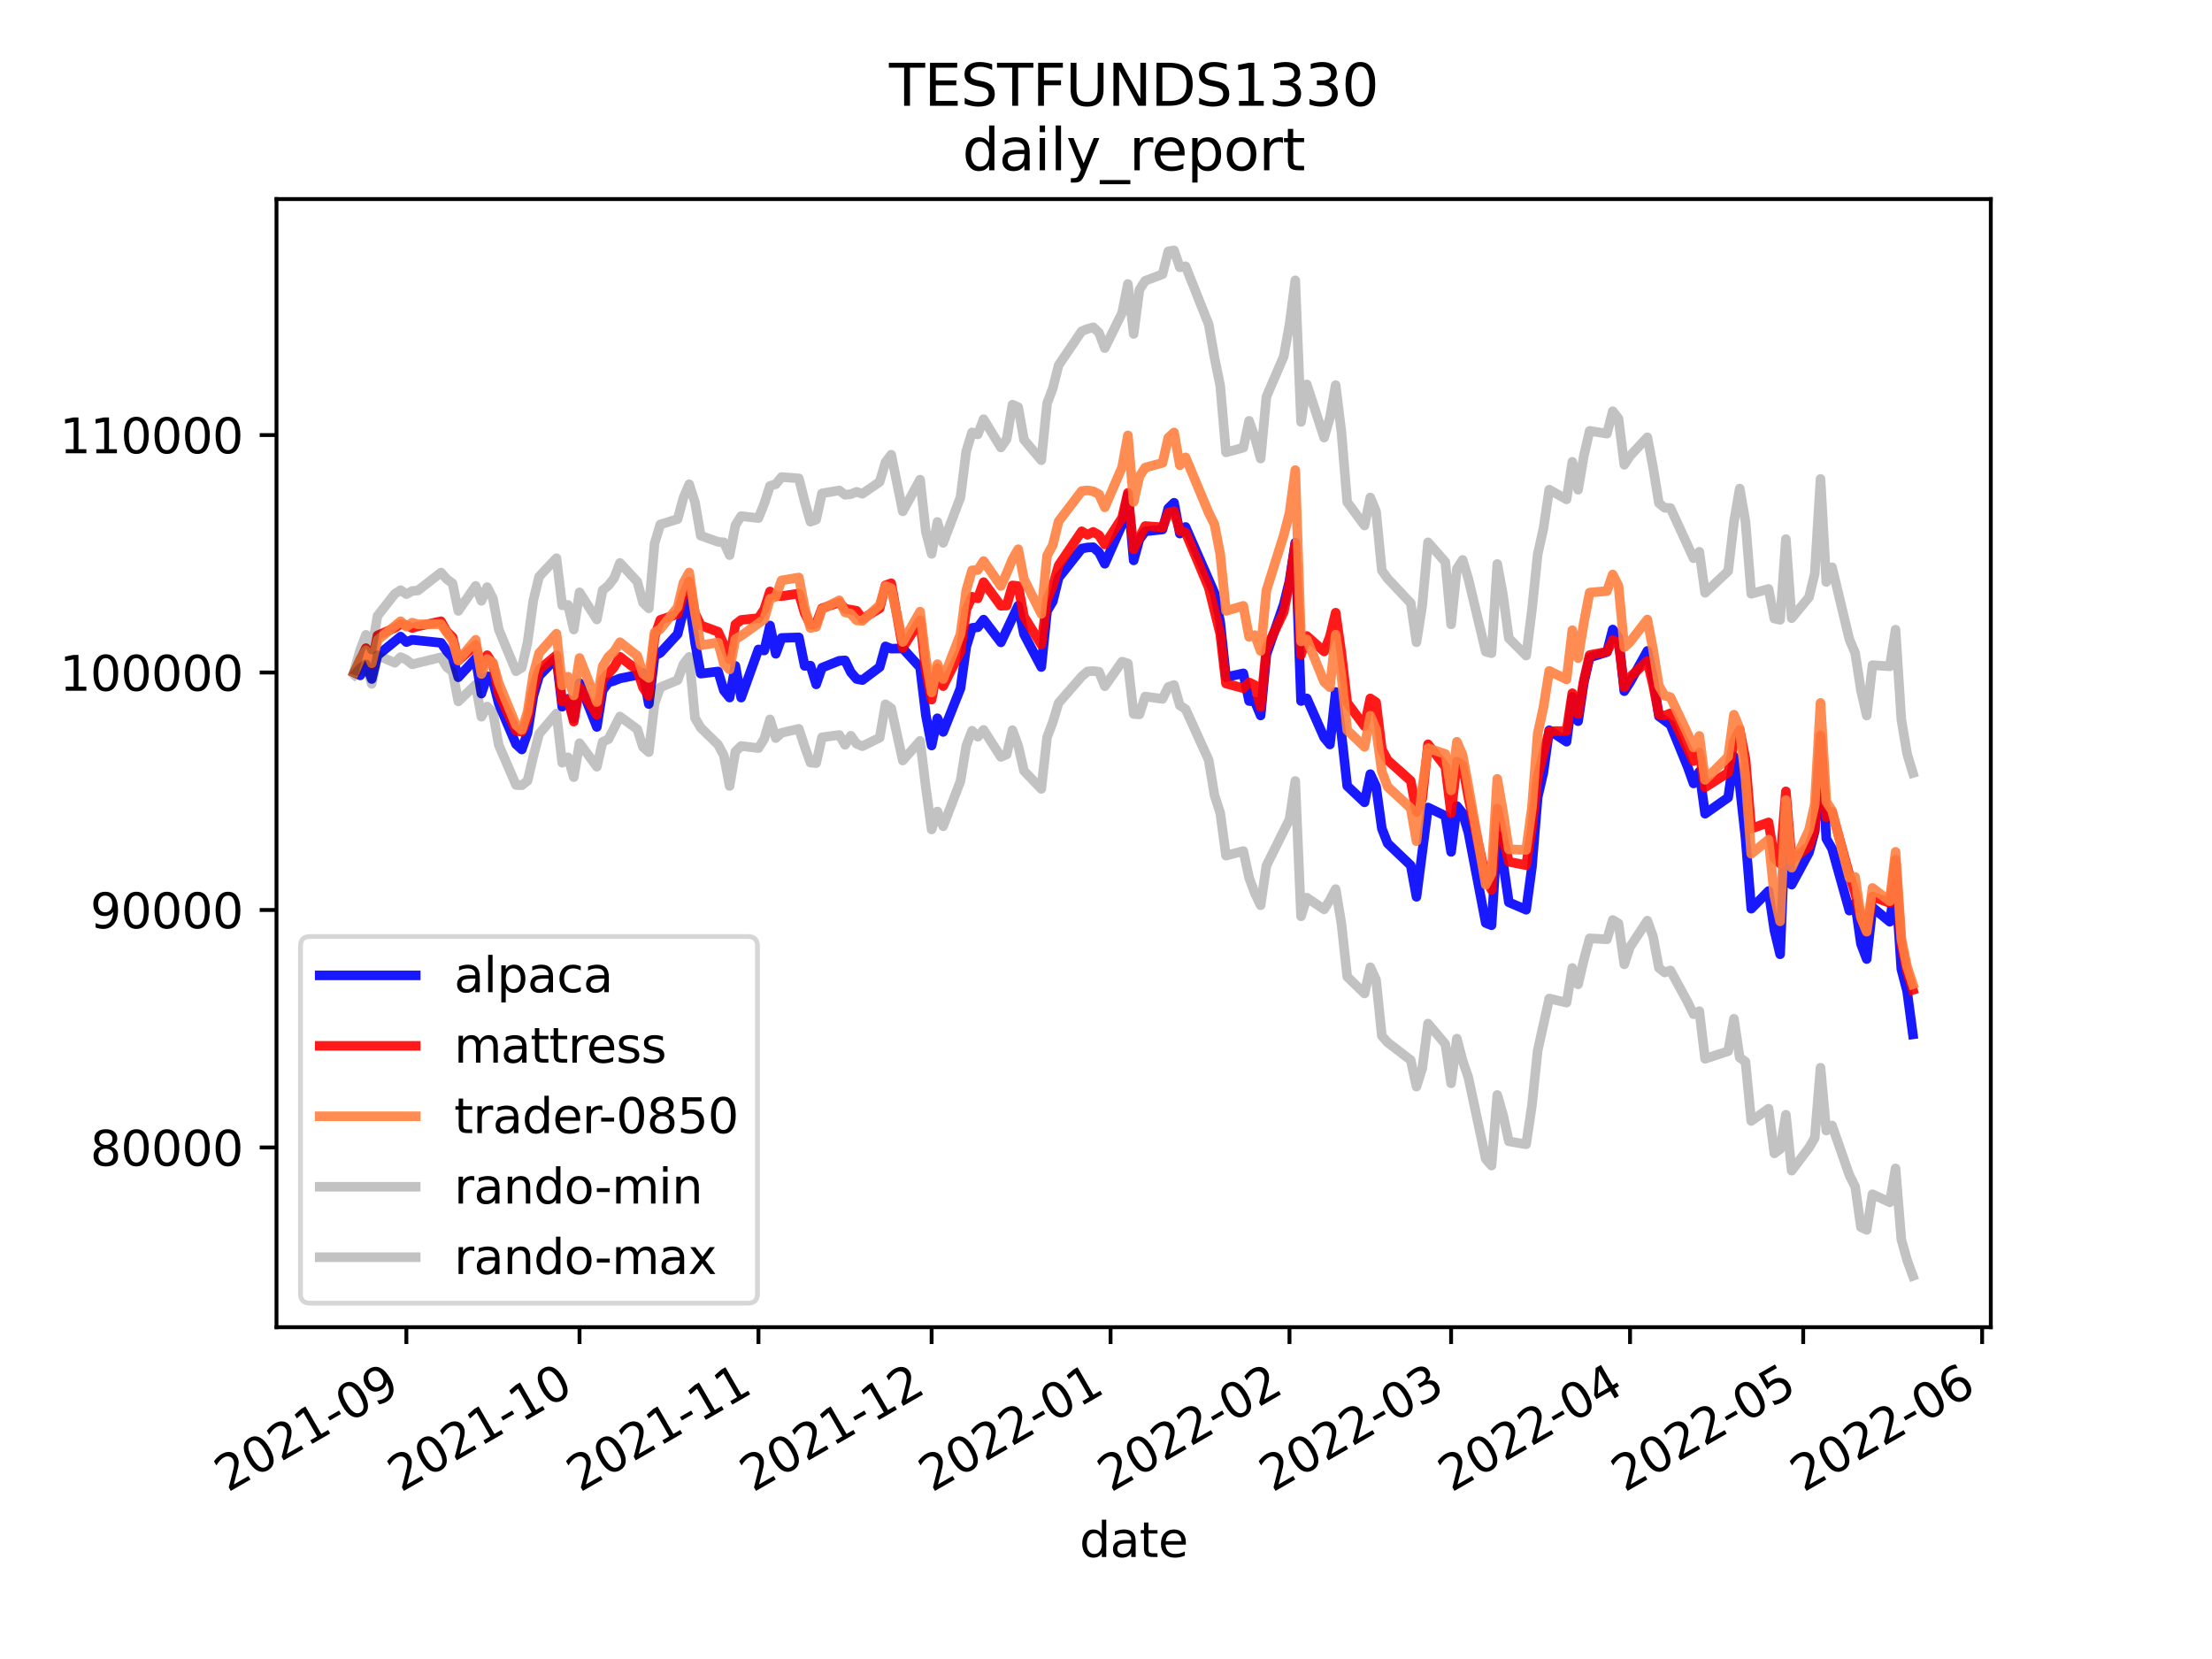 <?xml version="1.0" encoding="utf-8" standalone="no"?>
<!DOCTYPE svg PUBLIC "-//W3C//DTD SVG 1.1//EN"
  "http://www.w3.org/Graphics/SVG/1.1/DTD/svg11.dtd">
<svg height="345.6pt" version="1.1" viewBox="0 0 460.8 345.6" width="460.8pt" xmlns="http://www.w3.org/2000/svg" xmlns:xlink="http://www.w3.org/1999/xlink">
 <defs>
  <style type="text/css">*{stroke-linecap:butt;stroke-linejoin:round;}</style>
 </defs>
 <g id="figure_1">
  <g id="patch_1">
   <path d="M 0 345.6 
L 460.8 345.6 
L 460.8 0 
L 0 0 
z
" style="fill:#ffffff;"/>
  </g>
  <g id="axes_1">
   <g id="patch_2">
    <path d="M 57.6 276.48 
L 414.72 276.48 
L 414.72 41.472 
L 57.6 41.472 
z
" style="fill:#ffffff;"/>
   </g>
   <g id="matplotlib.axis_1">
    <g id="xtick_1">
     <g id="line2d_1">
      <defs>
       <path d="M 0 0 
L 0 3.5 
" id="m4174cbee6f" style="stroke:#000000;stroke-width:0.8;"/>
      </defs>
      <g>
       <use style="stroke:#000000;stroke-width:0.8;" x="84.655" xlink:href="#m4174cbee6f" y="276.48"/>
      </g>
     </g>
     <g id="text_1">
      <!-- 2021-09 -->
      <g transform="translate(47.43 310.952)rotate(-30)scale(0.1 -0.1)">
       <defs>
        <path d="M 1228 531 
L 3431 531 
L 3431 0 
L 469 0 
L 469 531 
Q 828 903 1448 1529 
Q 2069 2156 2228 2338 
Q 2531 2678 2651 2914 
Q 2772 3150 2772 3378 
Q 2772 3750 2511 3984 
Q 2250 4219 1831 4219 
Q 1534 4219 1204 4116 
Q 875 4013 500 3803 
L 500 4441 
Q 881 4594 1212 4672 
Q 1544 4750 1819 4750 
Q 2544 4750 2975 4387 
Q 3406 4025 3406 3419 
Q 3406 3131 3298 2873 
Q 3191 2616 2906 2266 
Q 2828 2175 2409 1742 
Q 1991 1309 1228 531 
z
" id="DejaVuSans-32" transform="scale(0.016)"/>
        <path d="M 2034 4250 
Q 1547 4250 1301 3770 
Q 1056 3291 1056 2328 
Q 1056 1369 1301 889 
Q 1547 409 2034 409 
Q 2525 409 2770 889 
Q 3016 1369 3016 2328 
Q 3016 3291 2770 3770 
Q 2525 4250 2034 4250 
z
M 2034 4750 
Q 2819 4750 3233 4129 
Q 3647 3509 3647 2328 
Q 3647 1150 3233 529 
Q 2819 -91 2034 -91 
Q 1250 -91 836 529 
Q 422 1150 422 2328 
Q 422 3509 836 4129 
Q 1250 4750 2034 4750 
z
" id="DejaVuSans-30" transform="scale(0.016)"/>
        <path d="M 794 531 
L 1825 531 
L 1825 4091 
L 703 3866 
L 703 4441 
L 1819 4666 
L 2450 4666 
L 2450 531 
L 3481 531 
L 3481 0 
L 794 0 
L 794 531 
z
" id="DejaVuSans-31" transform="scale(0.016)"/>
        <path d="M 313 2009 
L 1997 2009 
L 1997 1497 
L 313 1497 
L 313 2009 
z
" id="DejaVuSans-2d" transform="scale(0.016)"/>
        <path d="M 703 97 
L 703 672 
Q 941 559 1184 500 
Q 1428 441 1663 441 
Q 2288 441 2617 861 
Q 2947 1281 2994 2138 
Q 2813 1869 2534 1725 
Q 2256 1581 1919 1581 
Q 1219 1581 811 2004 
Q 403 2428 403 3163 
Q 403 3881 828 4315 
Q 1253 4750 1959 4750 
Q 2769 4750 3195 4129 
Q 3622 3509 3622 2328 
Q 3622 1225 3098 567 
Q 2575 -91 1691 -91 
Q 1453 -91 1209 -44 
Q 966 3 703 97 
z
M 1959 2075 
Q 2384 2075 2632 2365 
Q 2881 2656 2881 3163 
Q 2881 3666 2632 3958 
Q 2384 4250 1959 4250 
Q 1534 4250 1286 3958 
Q 1038 3666 1038 3163 
Q 1038 2656 1286 2365 
Q 1534 2075 1959 2075 
z
" id="DejaVuSans-39" transform="scale(0.016)"/>
       </defs>
       <use xlink:href="#DejaVuSans-32"/>
       <use x="63.623" xlink:href="#DejaVuSans-30"/>
       <use x="127.246" xlink:href="#DejaVuSans-32"/>
       <use x="190.869" xlink:href="#DejaVuSans-31"/>
       <use x="254.492" xlink:href="#DejaVuSans-2d"/>
       <use x="290.576" xlink:href="#DejaVuSans-30"/>
       <use x="354.199" xlink:href="#DejaVuSans-39"/>
      </g>
     </g>
    </g>
    <g id="xtick_2">
     <g id="line2d_2">
      <g>
       <use style="stroke:#000000;stroke-width:0.8;" x="120.727" xlink:href="#m4174cbee6f" y="276.48"/>
      </g>
     </g>
     <g id="text_2">
      <!-- 2021-10 -->
      <g transform="translate(83.502 310.952)rotate(-30)scale(0.1 -0.1)">
       <use xlink:href="#DejaVuSans-32"/>
       <use x="63.623" xlink:href="#DejaVuSans-30"/>
       <use x="127.246" xlink:href="#DejaVuSans-32"/>
       <use x="190.869" xlink:href="#DejaVuSans-31"/>
       <use x="254.492" xlink:href="#DejaVuSans-2d"/>
       <use x="290.576" xlink:href="#DejaVuSans-31"/>
       <use x="354.199" xlink:href="#DejaVuSans-30"/>
      </g>
     </g>
    </g>
    <g id="xtick_3">
     <g id="line2d_3">
      <g>
       <use style="stroke:#000000;stroke-width:0.8;" x="158.002" xlink:href="#m4174cbee6f" y="276.48"/>
      </g>
     </g>
     <g id="text_3">
      <!-- 2021-11 -->
      <g transform="translate(120.778 310.952)rotate(-30)scale(0.1 -0.1)">
       <use xlink:href="#DejaVuSans-32"/>
       <use x="63.623" xlink:href="#DejaVuSans-30"/>
       <use x="127.246" xlink:href="#DejaVuSans-32"/>
       <use x="190.869" xlink:href="#DejaVuSans-31"/>
       <use x="254.492" xlink:href="#DejaVuSans-2d"/>
       <use x="290.576" xlink:href="#DejaVuSans-31"/>
       <use x="354.199" xlink:href="#DejaVuSans-31"/>
      </g>
     </g>
    </g>
    <g id="xtick_4">
     <g id="line2d_4">
      <g>
       <use style="stroke:#000000;stroke-width:0.8;" x="194.075" xlink:href="#m4174cbee6f" y="276.48"/>
      </g>
     </g>
     <g id="text_4">
      <!-- 2021-12 -->
      <g transform="translate(156.85 310.952)rotate(-30)scale(0.1 -0.1)">
       <use xlink:href="#DejaVuSans-32"/>
       <use x="63.623" xlink:href="#DejaVuSans-30"/>
       <use x="127.246" xlink:href="#DejaVuSans-32"/>
       <use x="190.869" xlink:href="#DejaVuSans-31"/>
       <use x="254.492" xlink:href="#DejaVuSans-2d"/>
       <use x="290.576" xlink:href="#DejaVuSans-31"/>
       <use x="354.199" xlink:href="#DejaVuSans-32"/>
      </g>
     </g>
    </g>
    <g id="xtick_5">
     <g id="line2d_5">
      <g>
       <use style="stroke:#000000;stroke-width:0.8;" x="231.35" xlink:href="#m4174cbee6f" y="276.48"/>
      </g>
     </g>
     <g id="text_5">
      <!-- 2022-01 -->
      <g transform="translate(194.125 310.952)rotate(-30)scale(0.1 -0.1)">
       <use xlink:href="#DejaVuSans-32"/>
       <use x="63.623" xlink:href="#DejaVuSans-30"/>
       <use x="127.246" xlink:href="#DejaVuSans-32"/>
       <use x="190.869" xlink:href="#DejaVuSans-32"/>
       <use x="254.492" xlink:href="#DejaVuSans-2d"/>
       <use x="290.576" xlink:href="#DejaVuSans-30"/>
       <use x="354.199" xlink:href="#DejaVuSans-31"/>
      </g>
     </g>
    </g>
    <g id="xtick_6">
     <g id="line2d_6">
      <g>
       <use style="stroke:#000000;stroke-width:0.8;" x="268.625" xlink:href="#m4174cbee6f" y="276.48"/>
      </g>
     </g>
     <g id="text_6">
      <!-- 2022-02 -->
      <g transform="translate(231.401 310.952)rotate(-30)scale(0.1 -0.1)">
       <use xlink:href="#DejaVuSans-32"/>
       <use x="63.623" xlink:href="#DejaVuSans-30"/>
       <use x="127.246" xlink:href="#DejaVuSans-32"/>
       <use x="190.869" xlink:href="#DejaVuSans-32"/>
       <use x="254.492" xlink:href="#DejaVuSans-2d"/>
       <use x="290.576" xlink:href="#DejaVuSans-30"/>
       <use x="354.199" xlink:href="#DejaVuSans-32"/>
      </g>
     </g>
    </g>
    <g id="xtick_7">
     <g id="line2d_7">
      <g>
       <use style="stroke:#000000;stroke-width:0.8;" x="302.293" xlink:href="#m4174cbee6f" y="276.48"/>
      </g>
     </g>
     <g id="text_7">
      <!-- 2022-03 -->
      <g transform="translate(265.069 310.952)rotate(-30)scale(0.1 -0.1)">
       <defs>
        <path d="M 2597 2516 
Q 3050 2419 3304 2112 
Q 3559 1806 3559 1356 
Q 3559 666 3084 287 
Q 2609 -91 1734 -91 
Q 1441 -91 1130 -33 
Q 819 25 488 141 
L 488 750 
Q 750 597 1062 519 
Q 1375 441 1716 441 
Q 2309 441 2620 675 
Q 2931 909 2931 1356 
Q 2931 1769 2642 2001 
Q 2353 2234 1838 2234 
L 1294 2234 
L 1294 2753 
L 1863 2753 
Q 2328 2753 2575 2939 
Q 2822 3125 2822 3475 
Q 2822 3834 2567 4026 
Q 2313 4219 1838 4219 
Q 1578 4219 1281 4162 
Q 984 4106 628 3988 
L 628 4550 
Q 988 4650 1302 4700 
Q 1616 4750 1894 4750 
Q 2613 4750 3031 4423 
Q 3450 4097 3450 3541 
Q 3450 3153 3228 2886 
Q 3006 2619 2597 2516 
z
" id="DejaVuSans-33" transform="scale(0.016)"/>
       </defs>
       <use xlink:href="#DejaVuSans-32"/>
       <use x="63.623" xlink:href="#DejaVuSans-30"/>
       <use x="127.246" xlink:href="#DejaVuSans-32"/>
       <use x="190.869" xlink:href="#DejaVuSans-32"/>
       <use x="254.492" xlink:href="#DejaVuSans-2d"/>
       <use x="290.576" xlink:href="#DejaVuSans-30"/>
       <use x="354.199" xlink:href="#DejaVuSans-33"/>
      </g>
     </g>
    </g>
    <g id="xtick_8">
     <g id="line2d_8">
      <g>
       <use style="stroke:#000000;stroke-width:0.8;" x="339.568" xlink:href="#m4174cbee6f" y="276.48"/>
      </g>
     </g>
     <g id="text_8">
      <!-- 2022-04 -->
      <g transform="translate(302.344 310.952)rotate(-30)scale(0.1 -0.1)">
       <defs>
        <path d="M 2419 4116 
L 825 1625 
L 2419 1625 
L 2419 4116 
z
M 2253 4666 
L 3047 4666 
L 3047 1625 
L 3713 1625 
L 3713 1100 
L 3047 1100 
L 3047 0 
L 2419 0 
L 2419 1100 
L 313 1100 
L 313 1709 
L 2253 4666 
z
" id="DejaVuSans-34" transform="scale(0.016)"/>
       </defs>
       <use xlink:href="#DejaVuSans-32"/>
       <use x="63.623" xlink:href="#DejaVuSans-30"/>
       <use x="127.246" xlink:href="#DejaVuSans-32"/>
       <use x="190.869" xlink:href="#DejaVuSans-32"/>
       <use x="254.492" xlink:href="#DejaVuSans-2d"/>
       <use x="290.576" xlink:href="#DejaVuSans-30"/>
       <use x="354.199" xlink:href="#DejaVuSans-34"/>
      </g>
     </g>
    </g>
    <g id="xtick_9">
     <g id="line2d_9">
      <g>
       <use style="stroke:#000000;stroke-width:0.8;" x="375.641" xlink:href="#m4174cbee6f" y="276.48"/>
      </g>
     </g>
     <g id="text_9">
      <!-- 2022-05 -->
      <g transform="translate(338.416 310.952)rotate(-30)scale(0.1 -0.1)">
       <defs>
        <path d="M 691 4666 
L 3169 4666 
L 3169 4134 
L 1269 4134 
L 1269 2991 
Q 1406 3038 1543 3061 
Q 1681 3084 1819 3084 
Q 2600 3084 3056 2656 
Q 3513 2228 3513 1497 
Q 3513 744 3044 326 
Q 2575 -91 1722 -91 
Q 1428 -91 1123 -41 
Q 819 9 494 109 
L 494 744 
Q 775 591 1075 516 
Q 1375 441 1709 441 
Q 2250 441 2565 725 
Q 2881 1009 2881 1497 
Q 2881 1984 2565 2268 
Q 2250 2553 1709 2553 
Q 1456 2553 1204 2497 
Q 953 2441 691 2322 
L 691 4666 
z
" id="DejaVuSans-35" transform="scale(0.016)"/>
       </defs>
       <use xlink:href="#DejaVuSans-32"/>
       <use x="63.623" xlink:href="#DejaVuSans-30"/>
       <use x="127.246" xlink:href="#DejaVuSans-32"/>
       <use x="190.869" xlink:href="#DejaVuSans-32"/>
       <use x="254.492" xlink:href="#DejaVuSans-2d"/>
       <use x="290.576" xlink:href="#DejaVuSans-30"/>
       <use x="354.199" xlink:href="#DejaVuSans-35"/>
      </g>
     </g>
    </g>
    <g id="xtick_10">
     <g id="line2d_10">
      <g>
       <use style="stroke:#000000;stroke-width:0.8;" x="412.916" xlink:href="#m4174cbee6f" y="276.48"/>
      </g>
     </g>
     <g id="text_10">
      <!-- 2022-06 -->
      <g transform="translate(375.692 310.952)rotate(-30)scale(0.1 -0.1)">
       <defs>
        <path d="M 2113 2584 
Q 1688 2584 1439 2293 
Q 1191 2003 1191 1497 
Q 1191 994 1439 701 
Q 1688 409 2113 409 
Q 2538 409 2786 701 
Q 3034 994 3034 1497 
Q 3034 2003 2786 2293 
Q 2538 2584 2113 2584 
z
M 3366 4563 
L 3366 3988 
Q 3128 4100 2886 4159 
Q 2644 4219 2406 4219 
Q 1781 4219 1451 3797 
Q 1122 3375 1075 2522 
Q 1259 2794 1537 2939 
Q 1816 3084 2150 3084 
Q 2853 3084 3261 2657 
Q 3669 2231 3669 1497 
Q 3669 778 3244 343 
Q 2819 -91 2113 -91 
Q 1303 -91 875 529 
Q 447 1150 447 2328 
Q 447 3434 972 4092 
Q 1497 4750 2381 4750 
Q 2619 4750 2861 4703 
Q 3103 4656 3366 4563 
z
" id="DejaVuSans-36" transform="scale(0.016)"/>
       </defs>
       <use xlink:href="#DejaVuSans-32"/>
       <use x="63.623" xlink:href="#DejaVuSans-30"/>
       <use x="127.246" xlink:href="#DejaVuSans-32"/>
       <use x="190.869" xlink:href="#DejaVuSans-32"/>
       <use x="254.492" xlink:href="#DejaVuSans-2d"/>
       <use x="290.576" xlink:href="#DejaVuSans-30"/>
       <use x="354.199" xlink:href="#DejaVuSans-36"/>
      </g>
     </g>
    </g>
    <g id="text_11">
     <!-- date -->
     <g transform="translate(224.885 324.351)scale(0.1 -0.1)">
      <defs>
       <path d="M 2906 2969 
L 2906 4863 
L 3481 4863 
L 3481 0 
L 2906 0 
L 2906 525 
Q 2725 213 2448 61 
Q 2172 -91 1784 -91 
Q 1150 -91 751 415 
Q 353 922 353 1747 
Q 353 2572 751 3078 
Q 1150 3584 1784 3584 
Q 2172 3584 2448 3432 
Q 2725 3281 2906 2969 
z
M 947 1747 
Q 947 1113 1208 752 
Q 1469 391 1925 391 
Q 2381 391 2643 752 
Q 2906 1113 2906 1747 
Q 2906 2381 2643 2742 
Q 2381 3103 1925 3103 
Q 1469 3103 1208 2742 
Q 947 2381 947 1747 
z
" id="DejaVuSans-64" transform="scale(0.016)"/>
       <path d="M 2194 1759 
Q 1497 1759 1228 1600 
Q 959 1441 959 1056 
Q 959 750 1161 570 
Q 1363 391 1709 391 
Q 2188 391 2477 730 
Q 2766 1069 2766 1631 
L 2766 1759 
L 2194 1759 
z
M 3341 1997 
L 3341 0 
L 2766 0 
L 2766 531 
Q 2569 213 2275 61 
Q 1981 -91 1556 -91 
Q 1019 -91 701 211 
Q 384 513 384 1019 
Q 384 1609 779 1909 
Q 1175 2209 1959 2209 
L 2766 2209 
L 2766 2266 
Q 2766 2663 2505 2880 
Q 2244 3097 1772 3097 
Q 1472 3097 1187 3025 
Q 903 2953 641 2809 
L 641 3341 
Q 956 3463 1253 3523 
Q 1550 3584 1831 3584 
Q 2591 3584 2966 3190 
Q 3341 2797 3341 1997 
z
" id="DejaVuSans-61" transform="scale(0.016)"/>
       <path d="M 1172 4494 
L 1172 3500 
L 2356 3500 
L 2356 3053 
L 1172 3053 
L 1172 1153 
Q 1172 725 1289 603 
Q 1406 481 1766 481 
L 2356 481 
L 2356 0 
L 1766 0 
Q 1100 0 847 248 
Q 594 497 594 1153 
L 594 3053 
L 172 3053 
L 172 3500 
L 594 3500 
L 594 4494 
L 1172 4494 
z
" id="DejaVuSans-74" transform="scale(0.016)"/>
       <path d="M 3597 1894 
L 3597 1613 
L 953 1613 
Q 991 1019 1311 708 
Q 1631 397 2203 397 
Q 2534 397 2845 478 
Q 3156 559 3463 722 
L 3463 178 
Q 3153 47 2828 -22 
Q 2503 -91 2169 -91 
Q 1331 -91 842 396 
Q 353 884 353 1716 
Q 353 2575 817 3079 
Q 1281 3584 2069 3584 
Q 2775 3584 3186 3129 
Q 3597 2675 3597 1894 
z
M 3022 2063 
Q 3016 2534 2758 2815 
Q 2500 3097 2075 3097 
Q 1594 3097 1305 2825 
Q 1016 2553 972 2059 
L 3022 2063 
z
" id="DejaVuSans-65" transform="scale(0.016)"/>
      </defs>
      <use xlink:href="#DejaVuSans-64"/>
      <use x="63.477" xlink:href="#DejaVuSans-61"/>
      <use x="124.756" xlink:href="#DejaVuSans-74"/>
      <use x="163.965" xlink:href="#DejaVuSans-65"/>
     </g>
    </g>
   </g>
   <g id="matplotlib.axis_2">
    <g id="ytick_1">
     <g id="line2d_11">
      <defs>
       <path d="M 0 0 
L -3.5 0 
" id="mf067c1486d" style="stroke:#000000;stroke-width:0.8;"/>
      </defs>
      <g>
       <use style="stroke:#000000;stroke-width:0.8;" x="57.6" xlink:href="#mf067c1486d" y="239.039"/>
      </g>
     </g>
     <g id="text_12">
      <!-- 80000 -->
      <g transform="translate(18.788 242.838)scale(0.1 -0.1)">
       <defs>
        <path d="M 2034 2216 
Q 1584 2216 1326 1975 
Q 1069 1734 1069 1313 
Q 1069 891 1326 650 
Q 1584 409 2034 409 
Q 2484 409 2743 651 
Q 3003 894 3003 1313 
Q 3003 1734 2745 1975 
Q 2488 2216 2034 2216 
z
M 1403 2484 
Q 997 2584 770 2862 
Q 544 3141 544 3541 
Q 544 4100 942 4425 
Q 1341 4750 2034 4750 
Q 2731 4750 3128 4425 
Q 3525 4100 3525 3541 
Q 3525 3141 3298 2862 
Q 3072 2584 2669 2484 
Q 3125 2378 3379 2068 
Q 3634 1759 3634 1313 
Q 3634 634 3220 271 
Q 2806 -91 2034 -91 
Q 1263 -91 848 271 
Q 434 634 434 1313 
Q 434 1759 690 2068 
Q 947 2378 1403 2484 
z
M 1172 3481 
Q 1172 3119 1398 2916 
Q 1625 2713 2034 2713 
Q 2441 2713 2670 2916 
Q 2900 3119 2900 3481 
Q 2900 3844 2670 4047 
Q 2441 4250 2034 4250 
Q 1625 4250 1398 4047 
Q 1172 3844 1172 3481 
z
" id="DejaVuSans-38" transform="scale(0.016)"/>
       </defs>
       <use xlink:href="#DejaVuSans-38"/>
       <use x="63.623" xlink:href="#DejaVuSans-30"/>
       <use x="127.246" xlink:href="#DejaVuSans-30"/>
       <use x="190.869" xlink:href="#DejaVuSans-30"/>
       <use x="254.492" xlink:href="#DejaVuSans-30"/>
      </g>
     </g>
    </g>
    <g id="ytick_2">
     <g id="line2d_12">
      <g>
       <use style="stroke:#000000;stroke-width:0.8;" x="57.6" xlink:href="#mf067c1486d" y="189.567"/>
      </g>
     </g>
     <g id="text_13">
      <!-- 90000 -->
      <g transform="translate(18.788 193.367)scale(0.1 -0.1)">
       <use xlink:href="#DejaVuSans-39"/>
       <use x="63.623" xlink:href="#DejaVuSans-30"/>
       <use x="127.246" xlink:href="#DejaVuSans-30"/>
       <use x="190.869" xlink:href="#DejaVuSans-30"/>
       <use x="254.492" xlink:href="#DejaVuSans-30"/>
      </g>
     </g>
    </g>
    <g id="ytick_3">
     <g id="line2d_13">
      <g>
       <use style="stroke:#000000;stroke-width:0.8;" x="57.6" xlink:href="#mf067c1486d" y="140.096"/>
      </g>
     </g>
     <g id="text_14">
      <!-- 100000 -->
      <g transform="translate(12.425 143.895)scale(0.1 -0.1)">
       <use xlink:href="#DejaVuSans-31"/>
       <use x="63.623" xlink:href="#DejaVuSans-30"/>
       <use x="127.246" xlink:href="#DejaVuSans-30"/>
       <use x="190.869" xlink:href="#DejaVuSans-30"/>
       <use x="254.492" xlink:href="#DejaVuSans-30"/>
       <use x="318.115" xlink:href="#DejaVuSans-30"/>
      </g>
     </g>
    </g>
    <g id="ytick_4">
     <g id="line2d_14">
      <g>
       <use style="stroke:#000000;stroke-width:0.8;" x="57.6" xlink:href="#mf067c1486d" y="90.625"/>
      </g>
     </g>
     <g id="text_15">
      <!-- 110000 -->
      <g transform="translate(12.425 94.424)scale(0.1 -0.1)">
       <use xlink:href="#DejaVuSans-31"/>
       <use x="63.623" xlink:href="#DejaVuSans-31"/>
       <use x="127.246" xlink:href="#DejaVuSans-30"/>
       <use x="190.869" xlink:href="#DejaVuSans-30"/>
       <use x="254.492" xlink:href="#DejaVuSans-30"/>
       <use x="318.115" xlink:href="#DejaVuSans-30"/>
      </g>
     </g>
    </g>
   </g>
   <g id="line2d_15">
    <path clip-path="url(#p7d969c6294)" d="M 73.833 140.096 
L 75.035 140.697 
L 76.238 138.388 
L 77.44 141.452 
L 78.642 136.521 
L 83.452 132.614 
L 84.655 133.757 
L 85.857 133.282 
L 91.869 133.907 
L 93.072 135.619 
L 94.274 136.992 
L 95.476 141.089 
L 99.084 137.186 
L 100.286 144.49 
L 101.488 140.851 
L 102.691 141.827 
L 103.893 146.554 
L 107.501 155.029 
L 108.703 156.133 
L 109.905 152.623 
L 111.108 144.971 
L 112.31 140.8 
L 115.918 137.051 
L 117.12 147.227 
L 118.322 145.568 
L 119.525 149.746 
L 120.727 142.308 
L 124.335 151.435 
L 125.537 143.807 
L 126.739 142.173 
L 127.942 141.809 
L 129.144 141.327 
L 132.752 140.614 
L 133.954 140.176 
L 135.156 146.658 
L 136.359 136.636 
L 137.561 135.989 
L 141.168 132.076 
L 142.371 127.251 
L 143.573 124.936 
L 144.776 133.812 
L 145.978 140.331 
L 149.585 139.882 
L 150.788 143.834 
L 151.99 145.319 
L 153.193 138.707 
L 154.395 145.326 
L 158.002 135.288 
L 159.205 135.513 
L 160.407 130.302 
L 161.61 136.202 
L 162.812 132.894 
L 166.419 132.78 
L 167.622 138.713 
L 168.824 138.656 
L 170.027 142.569 
L 171.229 139.1 
L 174.836 137.651 
L 176.039 137.574 
L 177.241 140.039 
L 178.444 141.438 
L 179.646 141.678 
L 183.253 138.966 
L 184.456 134.651 
L 185.658 135.129 
L 188.063 135.09 
L 191.67 139.033 
L 192.873 149.014 
L 194.075 155.309 
L 195.278 149.625 
L 196.48 152.473 
L 200.087 143.394 
L 201.29 134.728 
L 202.492 130.809 
L 203.695 130.664 
L 204.897 129.075 
L 208.504 133.816 
L 212.112 126.178 
L 213.314 132.107 
L 216.921 138.951 
L 218.124 127.285 
L 219.326 125.266 
L 220.528 120.362 
L 225.338 114.274 
L 226.541 114.054 
L 227.743 114 
L 228.945 115.084 
L 230.148 117.448 
L 233.755 109.239 
L 234.958 103.089 
L 236.16 116.741 
L 237.362 112.365 
L 238.565 110.69 
L 242.172 110.302 
L 243.375 105.893 
L 244.577 104.731 
L 245.779 111.154 
L 246.982 109.776 
L 252.994 123.522 
L 254.196 129.583 
L 255.399 141.06 
L 259.006 140.275 
L 260.208 146.026 
L 261.411 146.145 
L 262.613 149.049 
L 263.816 136.345 
L 267.423 125.917 
L 268.625 121.036 
L 269.828 113.05 
L 271.03 146.039 
L 272.233 145.484 
L 275.84 153.647 
L 277.042 155.094 
L 278.245 144.147 
L 279.447 152.867 
L 280.65 163.727 
L 284.257 167.14 
L 285.459 161.267 
L 286.662 163.836 
L 287.864 172.599 
L 289.067 175.679 
L 293.876 180.273 
L 295.079 186.822 
L 297.484 168.212 
L 301.091 169.962 
L 302.293 177.464 
L 303.496 167.916 
L 304.698 169.411 
L 305.901 173.472 
L 309.508 192.274 
L 310.71 192.748 
L 311.913 174.039 
L 313.115 179.692 
L 314.318 187.959 
L 317.925 189.514 
L 319.127 180.653 
L 320.33 166.062 
L 321.532 160.864 
L 322.735 152.122 
L 326.342 154.515 
L 327.544 145.172 
L 328.747 150.236 
L 329.949 142.17 
L 331.152 136.957 
L 334.759 135.838 
L 335.961 131.137 
L 337.164 132.788 
L 338.366 143.985 
L 339.568 142.11 
L 343.176 135.598 
L 344.378 141.197 
L 345.581 149.21 
L 347.985 150.978 
L 351.593 159.814 
L 352.795 163.208 
L 353.998 160.765 
L 355.2 169.513 
L 360.01 166.137 
L 361.212 157.604 
L 362.415 163.662 
L 363.617 174.519 
L 364.819 189.3 
L 368.427 185.616 
L 369.629 193.779 
L 370.832 198.793 
L 372.034 169.893 
L 373.236 184.29 
L 376.844 177.613 
L 378.046 173.159 
L 379.248 153.616 
L 380.451 174.705 
L 381.653 176.81 
L 385.261 189.703 
L 386.463 188.16 
L 387.665 196.604 
L 388.868 199.786 
L 390.07 189.01 
L 393.678 192.016 
L 394.88 183.931 
L 396.082 201.884 
L 397.285 206.475 
L 398.487 215.479 
L 398.487 215.479 
" style="fill:none;stroke:#0000ff;stroke-linecap:square;stroke-opacity:0.9;stroke-width:2;"/>
   </g>
   <g id="line2d_16">
    <path clip-path="url(#p7d969c6294)" d="M 73.833 140.096 
L 76.238 135.023 
L 77.44 138.241 
L 78.642 132.373 
L 82.25 130.794 
L 83.452 129.97 
L 84.655 130.231 
L 85.857 130.82 
L 87.059 130.473 
L 91.869 129.421 
L 93.072 131.57 
L 94.274 132.716 
L 95.476 137.625 
L 99.084 134.351 
L 100.286 139.192 
L 101.488 136.487 
L 102.691 138.381 
L 103.893 144.503 
L 107.501 152.215 
L 108.703 152.455 
L 109.905 149.764 
L 111.108 143.42 
L 112.31 139.472 
L 115.918 136.503 
L 117.12 146.14 
L 118.322 145.667 
L 119.525 150.324 
L 120.727 143.194 
L 124.335 148.923 
L 125.537 141.565 
L 126.739 140.35 
L 127.942 138.943 
L 129.144 136.821 
L 132.752 139.624 
L 133.954 143.212 
L 135.156 144.981 
L 136.359 132.694 
L 137.561 129.131 
L 141.168 127.906 
L 142.371 123.801 
L 143.573 121.131 
L 144.776 127.727 
L 145.978 130.275 
L 149.585 131.599 
L 150.788 134.281 
L 151.99 137.362 
L 153.193 130.075 
L 154.395 129.144 
L 158.002 128.767 
L 159.205 126.942 
L 160.407 123.213 
L 161.61 124.127 
L 162.812 124.188 
L 166.419 123.64 
L 167.622 127.706 
L 168.824 130.132 
L 170.027 129.935 
L 171.229 126.718 
L 174.836 125.496 
L 176.039 126.803 
L 178.444 127.243 
L 179.646 128.905 
L 183.253 126.726 
L 184.456 121.928 
L 185.658 121.509 
L 188.063 134.956 
L 191.67 129.216 
L 192.873 139.807 
L 194.075 145.748 
L 195.278 139.253 
L 196.48 142.932 
L 200.087 135.722 
L 201.29 127.019 
L 202.492 124.308 
L 203.695 124.649 
L 204.897 121.277 
L 208.504 126.191 
L 209.707 126.148 
L 210.909 121.958 
L 212.112 122.089 
L 213.314 128.424 
L 216.921 134.284 
L 218.124 124.875 
L 219.326 122.053 
L 220.528 117.784 
L 225.338 110.679 
L 226.541 111.407 
L 227.743 110.805 
L 228.945 111.499 
L 230.148 113.426 
L 233.755 107.867 
L 234.958 102.668 
L 236.16 114.432 
L 238.565 109.578 
L 242.172 109.86 
L 243.375 106.809 
L 244.577 106.515 
L 245.779 110.604 
L 246.982 110.927 
L 251.792 122.399 
L 254.196 132.034 
L 255.399 142.387 
L 259.006 143.363 
L 260.208 142.17 
L 261.411 142.743 
L 262.613 147.286 
L 263.816 135.074 
L 267.423 127.485 
L 268.625 121.516 
L 269.828 113.322 
L 271.03 136.394 
L 272.233 132.491 
L 275.84 135.707 
L 277.042 132.617 
L 278.245 127.637 
L 279.447 136.149 
L 280.65 146.394 
L 284.257 151.269 
L 285.459 145.493 
L 286.662 146.29 
L 287.864 156.114 
L 289.067 158.346 
L 293.876 162.647 
L 295.079 169.153 
L 296.281 166.367 
L 297.484 155.054 
L 301.091 159.712 
L 302.293 169.428 
L 303.496 158.644 
L 304.698 159.457 
L 305.901 166.181 
L 309.508 182.813 
L 310.71 185.37 
L 311.913 168.451 
L 313.115 174.334 
L 314.318 179.526 
L 317.925 180.232 
L 319.127 172.389 
L 320.33 161.71 
L 322.735 152.319 
L 326.342 152.285 
L 327.544 144.407 
L 328.747 148.742 
L 329.949 141.718 
L 331.152 136.457 
L 334.759 135.777 
L 335.961 133.359 
L 337.164 133.813 
L 338.366 143.172 
L 339.568 141.023 
L 343.176 137.697 
L 344.378 142.758 
L 345.581 148.861 
L 346.783 149.078 
L 347.985 148.599 
L 352.795 158.538 
L 353.998 156.762 
L 355.2 164.013 
L 360.01 160.949 
L 361.212 154.396 
L 362.415 152.049 
L 363.617 158.167 
L 364.819 172.621 
L 368.427 171.321 
L 369.629 178.821 
L 370.832 179.904 
L 372.034 164.851 
L 373.236 179.207 
L 376.844 176.284 
L 378.046 172.795 
L 379.248 153.164 
L 380.451 170.225 
L 381.653 169.11 
L 385.261 182.246 
L 386.463 186.096 
L 387.665 191.29 
L 388.868 194.07 
L 390.07 186.748 
L 393.678 188.106 
L 394.88 179.091 
L 396.082 196.701 
L 397.285 202.403 
L 398.487 206.204 
L 398.487 206.204 
" style="fill:none;stroke:#ff0000;stroke-linecap:square;stroke-opacity:0.9;stroke-width:2;"/>
   </g>
   <g id="line2d_17">
    <path clip-path="url(#p7d969c6294)" d="M 73.833 140.096 
L 75.035 137.306 
L 76.238 135.466 
L 77.44 138.155 
L 78.642 133.332 
L 83.452 129.416 
L 84.655 130.553 
L 85.857 129.716 
L 87.059 130.043 
L 91.869 130.043 
L 94.274 133.456 
L 95.476 137.595 
L 99.084 133.276 
L 100.286 140.405 
L 101.488 137.29 
L 102.691 138.055 
L 103.893 142.295 
L 107.501 151.057 
L 108.703 152.059 
L 109.905 148.298 
L 111.108 140.479 
L 112.31 136.061 
L 115.918 132.005 
L 117.12 142.802 
L 118.322 140.966 
L 119.525 144.867 
L 120.727 137.081 
L 124.335 146.239 
L 125.537 138.809 
L 126.739 136.833 
L 127.942 135.705 
L 129.144 133.781 
L 132.752 136.621 
L 133.954 140.344 
L 135.156 141.225 
L 136.359 131.742 
L 137.561 131.041 
L 141.168 126.494 
L 142.371 121.389 
L 143.573 119.263 
L 144.776 127.694 
L 145.978 134.426 
L 149.585 133.843 
L 150.788 138.262 
L 151.99 139.459 
L 153.193 133.135 
L 154.395 132.448 
L 159.205 128.993 
L 160.407 124.747 
L 161.61 124.318 
L 162.812 120.913 
L 166.419 120.302 
L 167.622 126.558 
L 168.824 130.819 
L 170.027 130.59 
L 171.229 126.902 
L 174.836 125.054 
L 176.039 127.566 
L 177.241 127.849 
L 178.444 129.233 
L 179.646 129.332 
L 183.253 126.047 
L 184.456 122.059 
L 185.658 122.539 
L 188.063 133.734 
L 191.67 127.42 
L 192.873 137.272 
L 194.075 144.247 
L 195.278 138.353 
L 196.48 141.444 
L 200.087 132.098 
L 201.29 123.002 
L 202.492 118.814 
L 203.695 118.744 
L 204.897 116.874 
L 208.504 122.065 
L 209.707 119.419 
L 210.909 116.489 
L 212.112 114.411 
L 213.314 120.632 
L 216.921 127.875 
L 218.124 115.736 
L 219.326 113.531 
L 220.528 108.608 
L 225.338 102.294 
L 226.541 102.154 
L 227.743 102.352 
L 228.945 102.97 
L 230.148 105.68 
L 233.755 97.323 
L 234.958 90.707 
L 236.16 104.559 
L 237.362 99.259 
L 238.565 97.403 
L 242.172 96.424 
L 243.375 91.183 
L 244.577 90.095 
L 245.779 96.916 
L 246.982 95.28 
L 251.792 106.814 
L 252.994 109.241 
L 254.196 115.449 
L 255.399 127.251 
L 259.006 126.21 
L 260.208 132.661 
L 261.411 132.308 
L 262.613 135.611 
L 263.816 122.983 
L 267.423 111.523 
L 268.625 106.879 
L 269.828 97.935 
L 271.03 133.618 
L 272.233 133.202 
L 275.84 142.047 
L 277.042 143.167 
L 278.245 132.202 
L 279.447 140.888 
L 280.65 152.102 
L 284.257 155.572 
L 285.459 149.101 
L 286.662 151.972 
L 287.864 160.71 
L 289.067 163.882 
L 293.876 168.363 
L 295.079 175.226 
L 296.281 164.236 
L 297.484 155.867 
L 301.091 157.065 
L 302.293 164.647 
L 303.496 154.527 
L 304.698 157.304 
L 305.901 163.892 
L 309.508 184.298 
L 310.71 181.959 
L 311.913 162.249 
L 313.115 169.162 
L 314.318 176.921 
L 317.925 177.061 
L 319.127 168.228 
L 320.33 152.829 
L 321.532 147.326 
L 322.735 139.763 
L 326.342 141.532 
L 327.544 131.283 
L 328.747 137.092 
L 329.949 129.696 
L 331.152 123.446 
L 334.759 123.122 
L 335.961 119.681 
L 337.164 122.055 
L 338.366 134.832 
L 339.568 133.717 
L 343.176 129.054 
L 344.378 135.416 
L 345.581 142.862 
L 346.783 144.924 
L 347.985 145.243 
L 351.593 152.887 
L 352.795 155.718 
L 353.998 153.302 
L 355.2 162.449 
L 360.01 157.618 
L 361.212 148.885 
L 362.415 151.799 
L 363.617 162.159 
L 364.819 177.856 
L 368.427 174.899 
L 369.629 186.584 
L 370.832 191.936 
L 372.034 166.666 
L 373.236 180.761 
L 376.844 172.915 
L 378.046 167.557 
L 379.248 146.439 
L 380.451 166.994 
L 381.653 168.856 
L 385.261 182.839 
L 386.463 182.69 
L 387.665 191.054 
L 388.868 194.082 
L 390.07 184.971 
L 393.678 187.743 
L 394.88 177.455 
L 396.082 195.503 
L 397.285 201.392 
L 398.487 205.04 
L 398.487 205.04 
" style="fill:none;stroke:#ff8040;stroke-linecap:square;stroke-opacity:0.9;stroke-width:2;"/>
   </g>
   <g id="line2d_18">
    <path clip-path="url(#p7d969c6294)" d="M 73.833 140.591 
L 75.035 139.242 
L 76.238 138.387 
L 77.44 142.467 
L 78.642 136.53 
L 82.25 138.071 
L 83.452 136.883 
L 84.655 137.433 
L 85.857 138.391 
L 91.869 136.922 
L 93.072 138.972 
L 94.274 139.895 
L 95.476 146.115 
L 99.084 142.63 
L 100.286 149.314 
L 101.488 147.189 
L 102.691 148.431 
L 103.893 155.174 
L 107.501 163.526 
L 108.703 163.589 
L 109.905 162.646 
L 111.108 157.508 
L 112.31 152.892 
L 115.918 148.63 
L 117.12 158.892 
L 118.322 157.76 
L 119.525 161.9 
L 120.727 154.812 
L 124.335 159.728 
L 125.537 154.537 
L 126.739 153.987 
L 129.144 149.261 
L 132.752 151.91 
L 133.954 155.631 
L 135.156 156.686 
L 136.359 146.541 
L 137.561 143.184 
L 141.168 141.675 
L 142.371 138.366 
L 143.573 136.835 
L 144.776 149.559 
L 145.978 151.605 
L 149.585 155.127 
L 150.788 157.36 
L 151.99 163.73 
L 153.193 156.565 
L 154.395 155.403 
L 158.002 155.844 
L 159.205 153.916 
L 160.407 149.857 
L 161.61 153.761 
L 162.812 152.656 
L 166.419 151.831 
L 167.622 155.524 
L 168.824 158.857 
L 170.027 158.971 
L 171.229 153.594 
L 174.836 153.105 
L 176.039 155.161 
L 177.241 153.267 
L 178.444 154.939 
L 179.646 155.443 
L 183.253 153.671 
L 184.456 146.722 
L 185.658 147.524 
L 188.063 158.429 
L 191.67 154.33 
L 192.873 164.1 
L 194.075 172.794 
L 195.278 169.043 
L 196.48 172.121 
L 200.087 162.712 
L 201.29 155.364 
L 202.492 152.227 
L 203.695 153.476 
L 204.897 152.052 
L 208.504 157.683 
L 209.707 157.156 
L 210.909 152.105 
L 212.112 155.342 
L 213.314 160.587 
L 216.921 164.339 
L 218.124 153.601 
L 219.326 150.397 
L 220.528 146.439 
L 225.338 140.923 
L 226.541 139.875 
L 227.743 139.793 
L 228.945 139.937 
L 230.148 142.953 
L 233.755 137.829 
L 234.958 138.209 
L 236.16 148.728 
L 237.362 148.822 
L 238.565 145.096 
L 242.172 145.594 
L 243.375 143.109 
L 244.577 142.699 
L 245.779 146.949 
L 246.982 147.725 
L 251.792 158.334 
L 252.994 165.648 
L 254.196 169.375 
L 255.399 178.243 
L 259.006 177.287 
L 260.208 182.838 
L 261.411 186.098 
L 262.613 188.582 
L 263.816 180.336 
L 268.625 170.67 
L 269.828 162.691 
L 271.03 190.888 
L 272.233 187.002 
L 275.84 189.432 
L 277.042 187.486 
L 278.245 185.214 
L 279.447 192.429 
L 280.65 203.467 
L 284.257 206.967 
L 285.459 201.484 
L 286.662 204.111 
L 287.864 215.777 
L 289.067 217.148 
L 293.876 220.843 
L 295.079 226.358 
L 296.281 222.56 
L 297.484 213.23 
L 301.091 217.511 
L 302.293 225.671 
L 303.496 216.361 
L 304.698 220.986 
L 305.901 224.519 
L 309.508 241.428 
L 310.71 242.813 
L 311.913 228.101 
L 313.115 232.251 
L 314.318 237.764 
L 317.925 238.377 
L 319.127 230.293 
L 320.33 218.851 
L 322.735 208.009 
L 326.342 208.866 
L 327.544 201.65 
L 328.747 205.066 
L 329.949 199.912 
L 331.152 195.474 
L 334.759 195.671 
L 335.961 191.651 
L 337.164 192.367 
L 338.366 200.892 
L 339.568 197.269 
L 343.176 191.793 
L 344.378 195.148 
L 345.581 201.623 
L 346.783 202.587 
L 347.985 202.161 
L 351.593 208.8 
L 352.795 211.28 
L 353.998 210.646 
L 355.2 220.571 
L 360.01 218.977 
L 361.212 212.234 
L 362.415 220.315 
L 363.617 221.171 
L 364.819 233.521 
L 368.427 230.96 
L 369.629 240.271 
L 370.832 239.385 
L 372.034 232.222 
L 373.236 243.868 
L 376.844 239.098 
L 378.046 237.035 
L 379.248 222.424 
L 380.451 235.517 
L 381.653 234.462 
L 385.261 244.795 
L 386.463 247.202 
L 387.665 255.634 
L 388.868 256.203 
L 390.07 248.779 
L 393.678 250.462 
L 394.88 243.398 
L 396.082 258.205 
L 397.285 262.515 
L 398.487 265.798 
L 398.487 265.798 
" style="fill:none;stroke:#0d0d0d;stroke-linecap:square;stroke-opacity:0.25;stroke-width:2;"/>
   </g>
   <g id="line2d_19">
    <path clip-path="url(#p7d969c6294)" d="M 73.833 139.601 
L 75.035 135.423 
L 76.238 132.243 
L 77.44 135.312 
L 78.642 128.301 
L 82.25 123.711 
L 83.452 122.938 
L 84.655 123.763 
L 85.857 123.122 
L 87.059 123.017 
L 91.869 119.273 
L 93.072 120.64 
L 94.274 121.524 
L 95.476 127.27 
L 99.084 122.043 
L 100.286 125.172 
L 101.488 122.307 
L 102.691 124.694 
L 103.893 131.123 
L 107.501 139.829 
L 108.703 139.071 
L 109.905 133.789 
L 111.108 125.039 
L 112.31 120.11 
L 115.918 116.274 
L 117.12 126.117 
L 118.322 126.008 
L 119.525 131.149 
L 120.727 123.39 
L 124.335 129.047 
L 125.537 122.976 
L 126.739 121.977 
L 127.942 120.407 
L 129.144 117.267 
L 132.752 121.169 
L 133.954 125.531 
L 135.156 126.728 
L 136.359 113.214 
L 137.561 109.251 
L 141.168 108.13 
L 142.371 103.689 
L 143.573 100.886 
L 144.776 104.635 
L 145.978 111.581 
L 149.585 112.877 
L 150.788 112.977 
L 151.99 115.647 
L 153.193 109.422 
L 154.395 107.512 
L 158.002 107.932 
L 159.205 104.919 
L 160.407 101.216 
L 161.61 100.869 
L 162.812 99.386 
L 166.419 99.648 
L 167.622 104.435 
L 168.824 108.678 
L 170.027 108.248 
L 171.229 102.783 
L 174.836 102.161 
L 176.039 103.077 
L 177.241 102.939 
L 178.444 102.459 
L 179.646 102.859 
L 183.253 100.38 
L 184.456 96.312 
L 185.658 94.722 
L 188.063 106.53 
L 191.67 99.919 
L 192.873 110.797 
L 194.075 115.385 
L 195.278 108.731 
L 196.48 113.096 
L 200.087 103.583 
L 201.29 93.981 
L 202.492 90.075 
L 203.695 90.489 
L 204.897 87.329 
L 208.504 93.223 
L 209.707 91.48 
L 210.909 84.299 
L 212.112 84.83 
L 213.314 91.597 
L 216.921 95.87 
L 218.124 84.055 
L 219.326 80.844 
L 220.528 76.079 
L 225.338 68.992 
L 226.541 68.513 
L 227.743 68.185 
L 228.945 69.335 
L 230.148 72.521 
L 233.755 65.169 
L 234.958 59.15 
L 236.16 69.568 
L 237.362 60.38 
L 238.565 58.496 
L 242.172 57.133 
L 243.375 52.366 
L 244.577 52.154 
L 245.779 55.688 
L 246.982 55.471 
L 251.792 67.583 
L 252.994 74.458 
L 254.196 80.387 
L 255.399 94.236 
L 259.006 93.257 
L 260.208 87.674 
L 261.411 91.13 
L 262.613 95.532 
L 263.816 82.645 
L 267.423 74.257 
L 268.625 67.624 
L 269.828 58.4 
L 271.03 87.902 
L 272.233 80.081 
L 275.84 91.166 
L 277.042 87.002 
L 278.245 80.229 
L 279.447 90.046 
L 280.65 104.598 
L 284.257 109.475 
L 285.459 103.635 
L 286.662 106.53 
L 287.864 118.828 
L 289.067 120.518 
L 293.876 125.634 
L 295.079 133.793 
L 296.281 126.123 
L 297.484 112.972 
L 301.091 117.077 
L 302.293 130.066 
L 303.496 118.496 
L 304.698 116.636 
L 305.901 120.644 
L 309.508 135.754 
L 310.71 136.078 
L 311.913 117.489 
L 313.115 124.004 
L 314.318 132.96 
L 317.925 136.57 
L 319.127 127.056 
L 320.33 115.473 
L 321.532 110.064 
L 322.735 102.01 
L 326.342 104.033 
L 327.544 96.198 
L 328.747 102.02 
L 329.949 94.962 
L 331.152 89.76 
L 334.759 90.334 
L 335.961 85.662 
L 337.164 87.19 
L 338.366 96.828 
L 339.568 94.985 
L 343.176 91.099 
L 344.378 97.407 
L 345.581 104.809 
L 346.783 105.788 
L 347.985 105.827 
L 352.795 116.297 
L 353.998 114.939 
L 355.2 123.498 
L 360.01 118.971 
L 361.212 108.715 
L 362.415 101.783 
L 363.617 108.651 
L 364.819 123.704 
L 368.427 122.684 
L 369.629 128.864 
L 370.832 129.121 
L 372.034 112.301 
L 373.236 128.78 
L 376.844 124.412 
L 378.046 119.469 
L 379.248 99.77 
L 380.451 121.241 
L 381.653 118.172 
L 385.261 133.19 
L 386.463 136.036 
L 387.665 143.788 
L 388.868 149.062 
L 390.07 138.555 
L 393.678 138.814 
L 394.88 131.173 
L 396.082 149.869 
L 397.285 157.048 
L 398.487 161.026 
L 398.487 161.026 
" style="fill:none;stroke:#0d0d0d;stroke-linecap:square;stroke-opacity:0.25;stroke-width:2;"/>
   </g>
   <g id="patch_3">
    <path d="M 57.6 276.48 
L 57.6 41.472 
" style="fill:none;stroke:#000000;stroke-linecap:square;stroke-linejoin:miter;stroke-width:0.8;"/>
   </g>
   <g id="patch_4">
    <path d="M 414.72 276.48 
L 414.72 41.472 
" style="fill:none;stroke:#000000;stroke-linecap:square;stroke-linejoin:miter;stroke-width:0.8;"/>
   </g>
   <g id="patch_5">
    <path d="M 57.6 276.48 
L 414.72 276.48 
" style="fill:none;stroke:#000000;stroke-linecap:square;stroke-linejoin:miter;stroke-width:0.8;"/>
   </g>
   <g id="patch_6">
    <path d="M 57.6 41.472 
L 414.72 41.472 
" style="fill:none;stroke:#000000;stroke-linecap:square;stroke-linejoin:miter;stroke-width:0.8;"/>
   </g>
   <g id="text_16">
    <!-- TESTFUNDS1330 -->
    <g transform="translate(185.2 22.035)scale(0.12 -0.12)">
     <defs>
      <path d="M -19 4666 
L 3928 4666 
L 3928 4134 
L 2272 4134 
L 2272 0 
L 1638 0 
L 1638 4134 
L -19 4134 
L -19 4666 
z
" id="DejaVuSans-54" transform="scale(0.016)"/>
      <path d="M 628 4666 
L 3578 4666 
L 3578 4134 
L 1259 4134 
L 1259 2753 
L 3481 2753 
L 3481 2222 
L 1259 2222 
L 1259 531 
L 3634 531 
L 3634 0 
L 628 0 
L 628 4666 
z
" id="DejaVuSans-45" transform="scale(0.016)"/>
      <path d="M 3425 4513 
L 3425 3897 
Q 3066 4069 2747 4153 
Q 2428 4238 2131 4238 
Q 1616 4238 1336 4038 
Q 1056 3838 1056 3469 
Q 1056 3159 1242 3001 
Q 1428 2844 1947 2747 
L 2328 2669 
Q 3034 2534 3370 2195 
Q 3706 1856 3706 1288 
Q 3706 609 3251 259 
Q 2797 -91 1919 -91 
Q 1588 -91 1214 -16 
Q 841 59 441 206 
L 441 856 
Q 825 641 1194 531 
Q 1563 422 1919 422 
Q 2459 422 2753 634 
Q 3047 847 3047 1241 
Q 3047 1584 2836 1778 
Q 2625 1972 2144 2069 
L 1759 2144 
Q 1053 2284 737 2584 
Q 422 2884 422 3419 
Q 422 4038 858 4394 
Q 1294 4750 2059 4750 
Q 2388 4750 2728 4690 
Q 3069 4631 3425 4513 
z
" id="DejaVuSans-53" transform="scale(0.016)"/>
      <path d="M 628 4666 
L 3309 4666 
L 3309 4134 
L 1259 4134 
L 1259 2759 
L 3109 2759 
L 3109 2228 
L 1259 2228 
L 1259 0 
L 628 0 
L 628 4666 
z
" id="DejaVuSans-46" transform="scale(0.016)"/>
      <path d="M 556 4666 
L 1191 4666 
L 1191 1831 
Q 1191 1081 1462 751 
Q 1734 422 2344 422 
Q 2950 422 3222 751 
Q 3494 1081 3494 1831 
L 3494 4666 
L 4128 4666 
L 4128 1753 
Q 4128 841 3676 375 
Q 3225 -91 2344 -91 
Q 1459 -91 1007 375 
Q 556 841 556 1753 
L 556 4666 
z
" id="DejaVuSans-55" transform="scale(0.016)"/>
      <path d="M 628 4666 
L 1478 4666 
L 3547 763 
L 3547 4666 
L 4159 4666 
L 4159 0 
L 3309 0 
L 1241 3903 
L 1241 0 
L 628 0 
L 628 4666 
z
" id="DejaVuSans-4e" transform="scale(0.016)"/>
      <path d="M 1259 4147 
L 1259 519 
L 2022 519 
Q 2988 519 3436 956 
Q 3884 1394 3884 2338 
Q 3884 3275 3436 3711 
Q 2988 4147 2022 4147 
L 1259 4147 
z
M 628 4666 
L 1925 4666 
Q 3281 4666 3915 4102 
Q 4550 3538 4550 2338 
Q 4550 1131 3912 565 
Q 3275 0 1925 0 
L 628 0 
L 628 4666 
z
" id="DejaVuSans-44" transform="scale(0.016)"/>
     </defs>
     <use xlink:href="#DejaVuSans-54"/>
     <use x="61.084" xlink:href="#DejaVuSans-45"/>
     <use x="124.268" xlink:href="#DejaVuSans-53"/>
     <use x="187.744" xlink:href="#DejaVuSans-54"/>
     <use x="248.828" xlink:href="#DejaVuSans-46"/>
     <use x="306.348" xlink:href="#DejaVuSans-55"/>
     <use x="379.541" xlink:href="#DejaVuSans-4e"/>
     <use x="454.346" xlink:href="#DejaVuSans-44"/>
     <use x="531.348" xlink:href="#DejaVuSans-53"/>
     <use x="594.824" xlink:href="#DejaVuSans-31"/>
     <use x="658.447" xlink:href="#DejaVuSans-33"/>
     <use x="722.07" xlink:href="#DejaVuSans-33"/>
     <use x="785.693" xlink:href="#DejaVuSans-30"/>
    </g>
    <!-- daily_report -->
    <g transform="translate(200.467 35.472)scale(0.12 -0.12)">
     <defs>
      <path d="M 603 3500 
L 1178 3500 
L 1178 0 
L 603 0 
L 603 3500 
z
M 603 4863 
L 1178 4863 
L 1178 4134 
L 603 4134 
L 603 4863 
z
" id="DejaVuSans-69" transform="scale(0.016)"/>
      <path d="M 603 4863 
L 1178 4863 
L 1178 0 
L 603 0 
L 603 4863 
z
" id="DejaVuSans-6c" transform="scale(0.016)"/>
      <path d="M 2059 -325 
Q 1816 -950 1584 -1140 
Q 1353 -1331 966 -1331 
L 506 -1331 
L 506 -850 
L 844 -850 
Q 1081 -850 1212 -737 
Q 1344 -625 1503 -206 
L 1606 56 
L 191 3500 
L 800 3500 
L 1894 763 
L 2988 3500 
L 3597 3500 
L 2059 -325 
z
" id="DejaVuSans-79" transform="scale(0.016)"/>
      <path d="M 3263 -1063 
L 3263 -1509 
L -63 -1509 
L -63 -1063 
L 3263 -1063 
z
" id="DejaVuSans-5f" transform="scale(0.016)"/>
      <path d="M 2631 2963 
Q 2534 3019 2420 3045 
Q 2306 3072 2169 3072 
Q 1681 3072 1420 2755 
Q 1159 2438 1159 1844 
L 1159 0 
L 581 0 
L 581 3500 
L 1159 3500 
L 1159 2956 
Q 1341 3275 1631 3429 
Q 1922 3584 2338 3584 
Q 2397 3584 2469 3576 
Q 2541 3569 2628 3553 
L 2631 2963 
z
" id="DejaVuSans-72" transform="scale(0.016)"/>
      <path d="M 1159 525 
L 1159 -1331 
L 581 -1331 
L 581 3500 
L 1159 3500 
L 1159 2969 
Q 1341 3281 1617 3432 
Q 1894 3584 2278 3584 
Q 2916 3584 3314 3078 
Q 3713 2572 3713 1747 
Q 3713 922 3314 415 
Q 2916 -91 2278 -91 
Q 1894 -91 1617 61 
Q 1341 213 1159 525 
z
M 3116 1747 
Q 3116 2381 2855 2742 
Q 2594 3103 2138 3103 
Q 1681 3103 1420 2742 
Q 1159 2381 1159 1747 
Q 1159 1113 1420 752 
Q 1681 391 2138 391 
Q 2594 391 2855 752 
Q 3116 1113 3116 1747 
z
" id="DejaVuSans-70" transform="scale(0.016)"/>
      <path d="M 1959 3097 
Q 1497 3097 1228 2736 
Q 959 2375 959 1747 
Q 959 1119 1226 758 
Q 1494 397 1959 397 
Q 2419 397 2687 759 
Q 2956 1122 2956 1747 
Q 2956 2369 2687 2733 
Q 2419 3097 1959 3097 
z
M 1959 3584 
Q 2709 3584 3137 3096 
Q 3566 2609 3566 1747 
Q 3566 888 3137 398 
Q 2709 -91 1959 -91 
Q 1206 -91 779 398 
Q 353 888 353 1747 
Q 353 2609 779 3096 
Q 1206 3584 1959 3584 
z
" id="DejaVuSans-6f" transform="scale(0.016)"/>
     </defs>
     <use xlink:href="#DejaVuSans-64"/>
     <use x="63.477" xlink:href="#DejaVuSans-61"/>
     <use x="124.756" xlink:href="#DejaVuSans-69"/>
     <use x="152.539" xlink:href="#DejaVuSans-6c"/>
     <use x="180.322" xlink:href="#DejaVuSans-79"/>
     <use x="239.502" xlink:href="#DejaVuSans-5f"/>
     <use x="289.502" xlink:href="#DejaVuSans-72"/>
     <use x="328.365" xlink:href="#DejaVuSans-65"/>
     <use x="389.889" xlink:href="#DejaVuSans-70"/>
     <use x="453.365" xlink:href="#DejaVuSans-6f"/>
     <use x="514.547" xlink:href="#DejaVuSans-72"/>
     <use x="555.66" xlink:href="#DejaVuSans-74"/>
    </g>
   </g>
   <g id="legend_1">
    <g id="patch_7">
     <path d="M 64.6 271.48 
L 155.792 271.48 
Q 157.792 271.48 157.792 269.48 
L 157.792 197.089 
Q 157.792 195.089 155.792 195.089 
L 64.6 195.089 
Q 62.6 195.089 62.6 197.089 
L 62.6 269.48 
Q 62.6 271.48 64.6 271.48 
z
" style="fill:#ffffff;opacity:0.8;stroke:#cccccc;stroke-linejoin:miter;"/>
    </g>
    <g id="line2d_20">
     <path d="M 66.6 203.188 
L 86.6 203.188 
" style="fill:none;stroke:#0000ff;stroke-linecap:square;stroke-opacity:0.9;stroke-width:2;"/>
    </g>
    <g id="line2d_21"/>
    <g id="text_17">
     <!-- alpaca -->
     <g transform="translate(94.6 206.688)scale(0.1 -0.1)">
      <defs>
       <path d="M 3122 3366 
L 3122 2828 
Q 2878 2963 2633 3030 
Q 2388 3097 2138 3097 
Q 1578 3097 1268 2742 
Q 959 2388 959 1747 
Q 959 1106 1268 751 
Q 1578 397 2138 397 
Q 2388 397 2633 464 
Q 2878 531 3122 666 
L 3122 134 
Q 2881 22 2623 -34 
Q 2366 -91 2075 -91 
Q 1284 -91 818 406 
Q 353 903 353 1747 
Q 353 2603 823 3093 
Q 1294 3584 2113 3584 
Q 2378 3584 2631 3529 
Q 2884 3475 3122 3366 
z
" id="DejaVuSans-63" transform="scale(0.016)"/>
      </defs>
      <use xlink:href="#DejaVuSans-61"/>
      <use x="61.279" xlink:href="#DejaVuSans-6c"/>
      <use x="89.062" xlink:href="#DejaVuSans-70"/>
      <use x="152.539" xlink:href="#DejaVuSans-61"/>
      <use x="213.818" xlink:href="#DejaVuSans-63"/>
      <use x="268.799" xlink:href="#DejaVuSans-61"/>
     </g>
    </g>
    <g id="line2d_22">
     <path d="M 66.6 217.866 
L 86.6 217.866 
" style="fill:none;stroke:#ff0000;stroke-linecap:square;stroke-opacity:0.9;stroke-width:2;"/>
    </g>
    <g id="line2d_23"/>
    <g id="text_18">
     <!-- mattress -->
     <g transform="translate(94.6 221.366)scale(0.1 -0.1)">
      <defs>
       <path d="M 3328 2828 
Q 3544 3216 3844 3400 
Q 4144 3584 4550 3584 
Q 5097 3584 5394 3201 
Q 5691 2819 5691 2113 
L 5691 0 
L 5113 0 
L 5113 2094 
Q 5113 2597 4934 2840 
Q 4756 3084 4391 3084 
Q 3944 3084 3684 2787 
Q 3425 2491 3425 1978 
L 3425 0 
L 2847 0 
L 2847 2094 
Q 2847 2600 2669 2842 
Q 2491 3084 2119 3084 
Q 1678 3084 1418 2786 
Q 1159 2488 1159 1978 
L 1159 0 
L 581 0 
L 581 3500 
L 1159 3500 
L 1159 2956 
Q 1356 3278 1631 3431 
Q 1906 3584 2284 3584 
Q 2666 3584 2933 3390 
Q 3200 3197 3328 2828 
z
" id="DejaVuSans-6d" transform="scale(0.016)"/>
       <path d="M 2834 3397 
L 2834 2853 
Q 2591 2978 2328 3040 
Q 2066 3103 1784 3103 
Q 1356 3103 1142 2972 
Q 928 2841 928 2578 
Q 928 2378 1081 2264 
Q 1234 2150 1697 2047 
L 1894 2003 
Q 2506 1872 2764 1633 
Q 3022 1394 3022 966 
Q 3022 478 2636 193 
Q 2250 -91 1575 -91 
Q 1294 -91 989 -36 
Q 684 19 347 128 
L 347 722 
Q 666 556 975 473 
Q 1284 391 1588 391 
Q 1994 391 2212 530 
Q 2431 669 2431 922 
Q 2431 1156 2273 1281 
Q 2116 1406 1581 1522 
L 1381 1569 
Q 847 1681 609 1914 
Q 372 2147 372 2553 
Q 372 3047 722 3315 
Q 1072 3584 1716 3584 
Q 2034 3584 2315 3537 
Q 2597 3491 2834 3397 
z
" id="DejaVuSans-73" transform="scale(0.016)"/>
      </defs>
      <use xlink:href="#DejaVuSans-6d"/>
      <use x="97.412" xlink:href="#DejaVuSans-61"/>
      <use x="158.691" xlink:href="#DejaVuSans-74"/>
      <use x="197.9" xlink:href="#DejaVuSans-74"/>
      <use x="237.109" xlink:href="#DejaVuSans-72"/>
      <use x="275.973" xlink:href="#DejaVuSans-65"/>
      <use x="337.496" xlink:href="#DejaVuSans-73"/>
      <use x="389.596" xlink:href="#DejaVuSans-73"/>
     </g>
    </g>
    <g id="line2d_24">
     <path d="M 66.6 232.544 
L 86.6 232.544 
" style="fill:none;stroke:#ff8040;stroke-linecap:square;stroke-opacity:0.9;stroke-width:2;"/>
    </g>
    <g id="line2d_25"/>
    <g id="text_19">
     <!-- trader-0850 -->
     <g transform="translate(94.6 236.044)scale(0.1 -0.1)">
      <use xlink:href="#DejaVuSans-74"/>
      <use x="39.209" xlink:href="#DejaVuSans-72"/>
      <use x="80.322" xlink:href="#DejaVuSans-61"/>
      <use x="141.602" xlink:href="#DejaVuSans-64"/>
      <use x="205.078" xlink:href="#DejaVuSans-65"/>
      <use x="266.602" xlink:href="#DejaVuSans-72"/>
      <use x="301.34" xlink:href="#DejaVuSans-2d"/>
      <use x="337.424" xlink:href="#DejaVuSans-30"/>
      <use x="401.047" xlink:href="#DejaVuSans-38"/>
      <use x="464.67" xlink:href="#DejaVuSans-35"/>
      <use x="528.293" xlink:href="#DejaVuSans-30"/>
     </g>
    </g>
    <g id="line2d_26">
     <path d="M 66.6 247.222 
L 86.6 247.222 
" style="fill:none;stroke:#0d0d0d;stroke-linecap:square;stroke-opacity:0.25;stroke-width:2;"/>
    </g>
    <g id="line2d_27"/>
    <g id="text_20">
     <!-- rando-min -->
     <g transform="translate(94.6 250.722)scale(0.1 -0.1)">
      <defs>
       <path d="M 3513 2113 
L 3513 0 
L 2938 0 
L 2938 2094 
Q 2938 2591 2744 2837 
Q 2550 3084 2163 3084 
Q 1697 3084 1428 2787 
Q 1159 2491 1159 1978 
L 1159 0 
L 581 0 
L 581 3500 
L 1159 3500 
L 1159 2956 
Q 1366 3272 1645 3428 
Q 1925 3584 2291 3584 
Q 2894 3584 3203 3211 
Q 3513 2838 3513 2113 
z
" id="DejaVuSans-6e" transform="scale(0.016)"/>
      </defs>
      <use xlink:href="#DejaVuSans-72"/>
      <use x="41.113" xlink:href="#DejaVuSans-61"/>
      <use x="102.393" xlink:href="#DejaVuSans-6e"/>
      <use x="165.771" xlink:href="#DejaVuSans-64"/>
      <use x="229.248" xlink:href="#DejaVuSans-6f"/>
      <use x="292.305" xlink:href="#DejaVuSans-2d"/>
      <use x="328.389" xlink:href="#DejaVuSans-6d"/>
      <use x="425.801" xlink:href="#DejaVuSans-69"/>
      <use x="453.584" xlink:href="#DejaVuSans-6e"/>
     </g>
    </g>
    <g id="line2d_28">
     <path d="M 66.6 261.9 
L 86.6 261.9 
" style="fill:none;stroke:#0d0d0d;stroke-linecap:square;stroke-opacity:0.25;stroke-width:2;"/>
    </g>
    <g id="line2d_29"/>
    <g id="text_21">
     <!-- rando-max -->
     <g transform="translate(94.6 265.4)scale(0.1 -0.1)">
      <defs>
       <path d="M 3513 3500 
L 2247 1797 
L 3578 0 
L 2900 0 
L 1881 1375 
L 863 0 
L 184 0 
L 1544 1831 
L 300 3500 
L 978 3500 
L 1906 2253 
L 2834 3500 
L 3513 3500 
z
" id="DejaVuSans-78" transform="scale(0.016)"/>
      </defs>
      <use xlink:href="#DejaVuSans-72"/>
      <use x="41.113" xlink:href="#DejaVuSans-61"/>
      <use x="102.393" xlink:href="#DejaVuSans-6e"/>
      <use x="165.771" xlink:href="#DejaVuSans-64"/>
      <use x="229.248" xlink:href="#DejaVuSans-6f"/>
      <use x="292.305" xlink:href="#DejaVuSans-2d"/>
      <use x="328.389" xlink:href="#DejaVuSans-6d"/>
      <use x="425.801" xlink:href="#DejaVuSans-61"/>
      <use x="487.08" xlink:href="#DejaVuSans-78"/>
     </g>
    </g>
   </g>
  </g>
 </g>
 <defs>
  <clipPath id="p7d969c6294">
   <rect height="235.008" width="357.12" x="57.6" y="41.472"/>
  </clipPath>
 </defs>
</svg>
